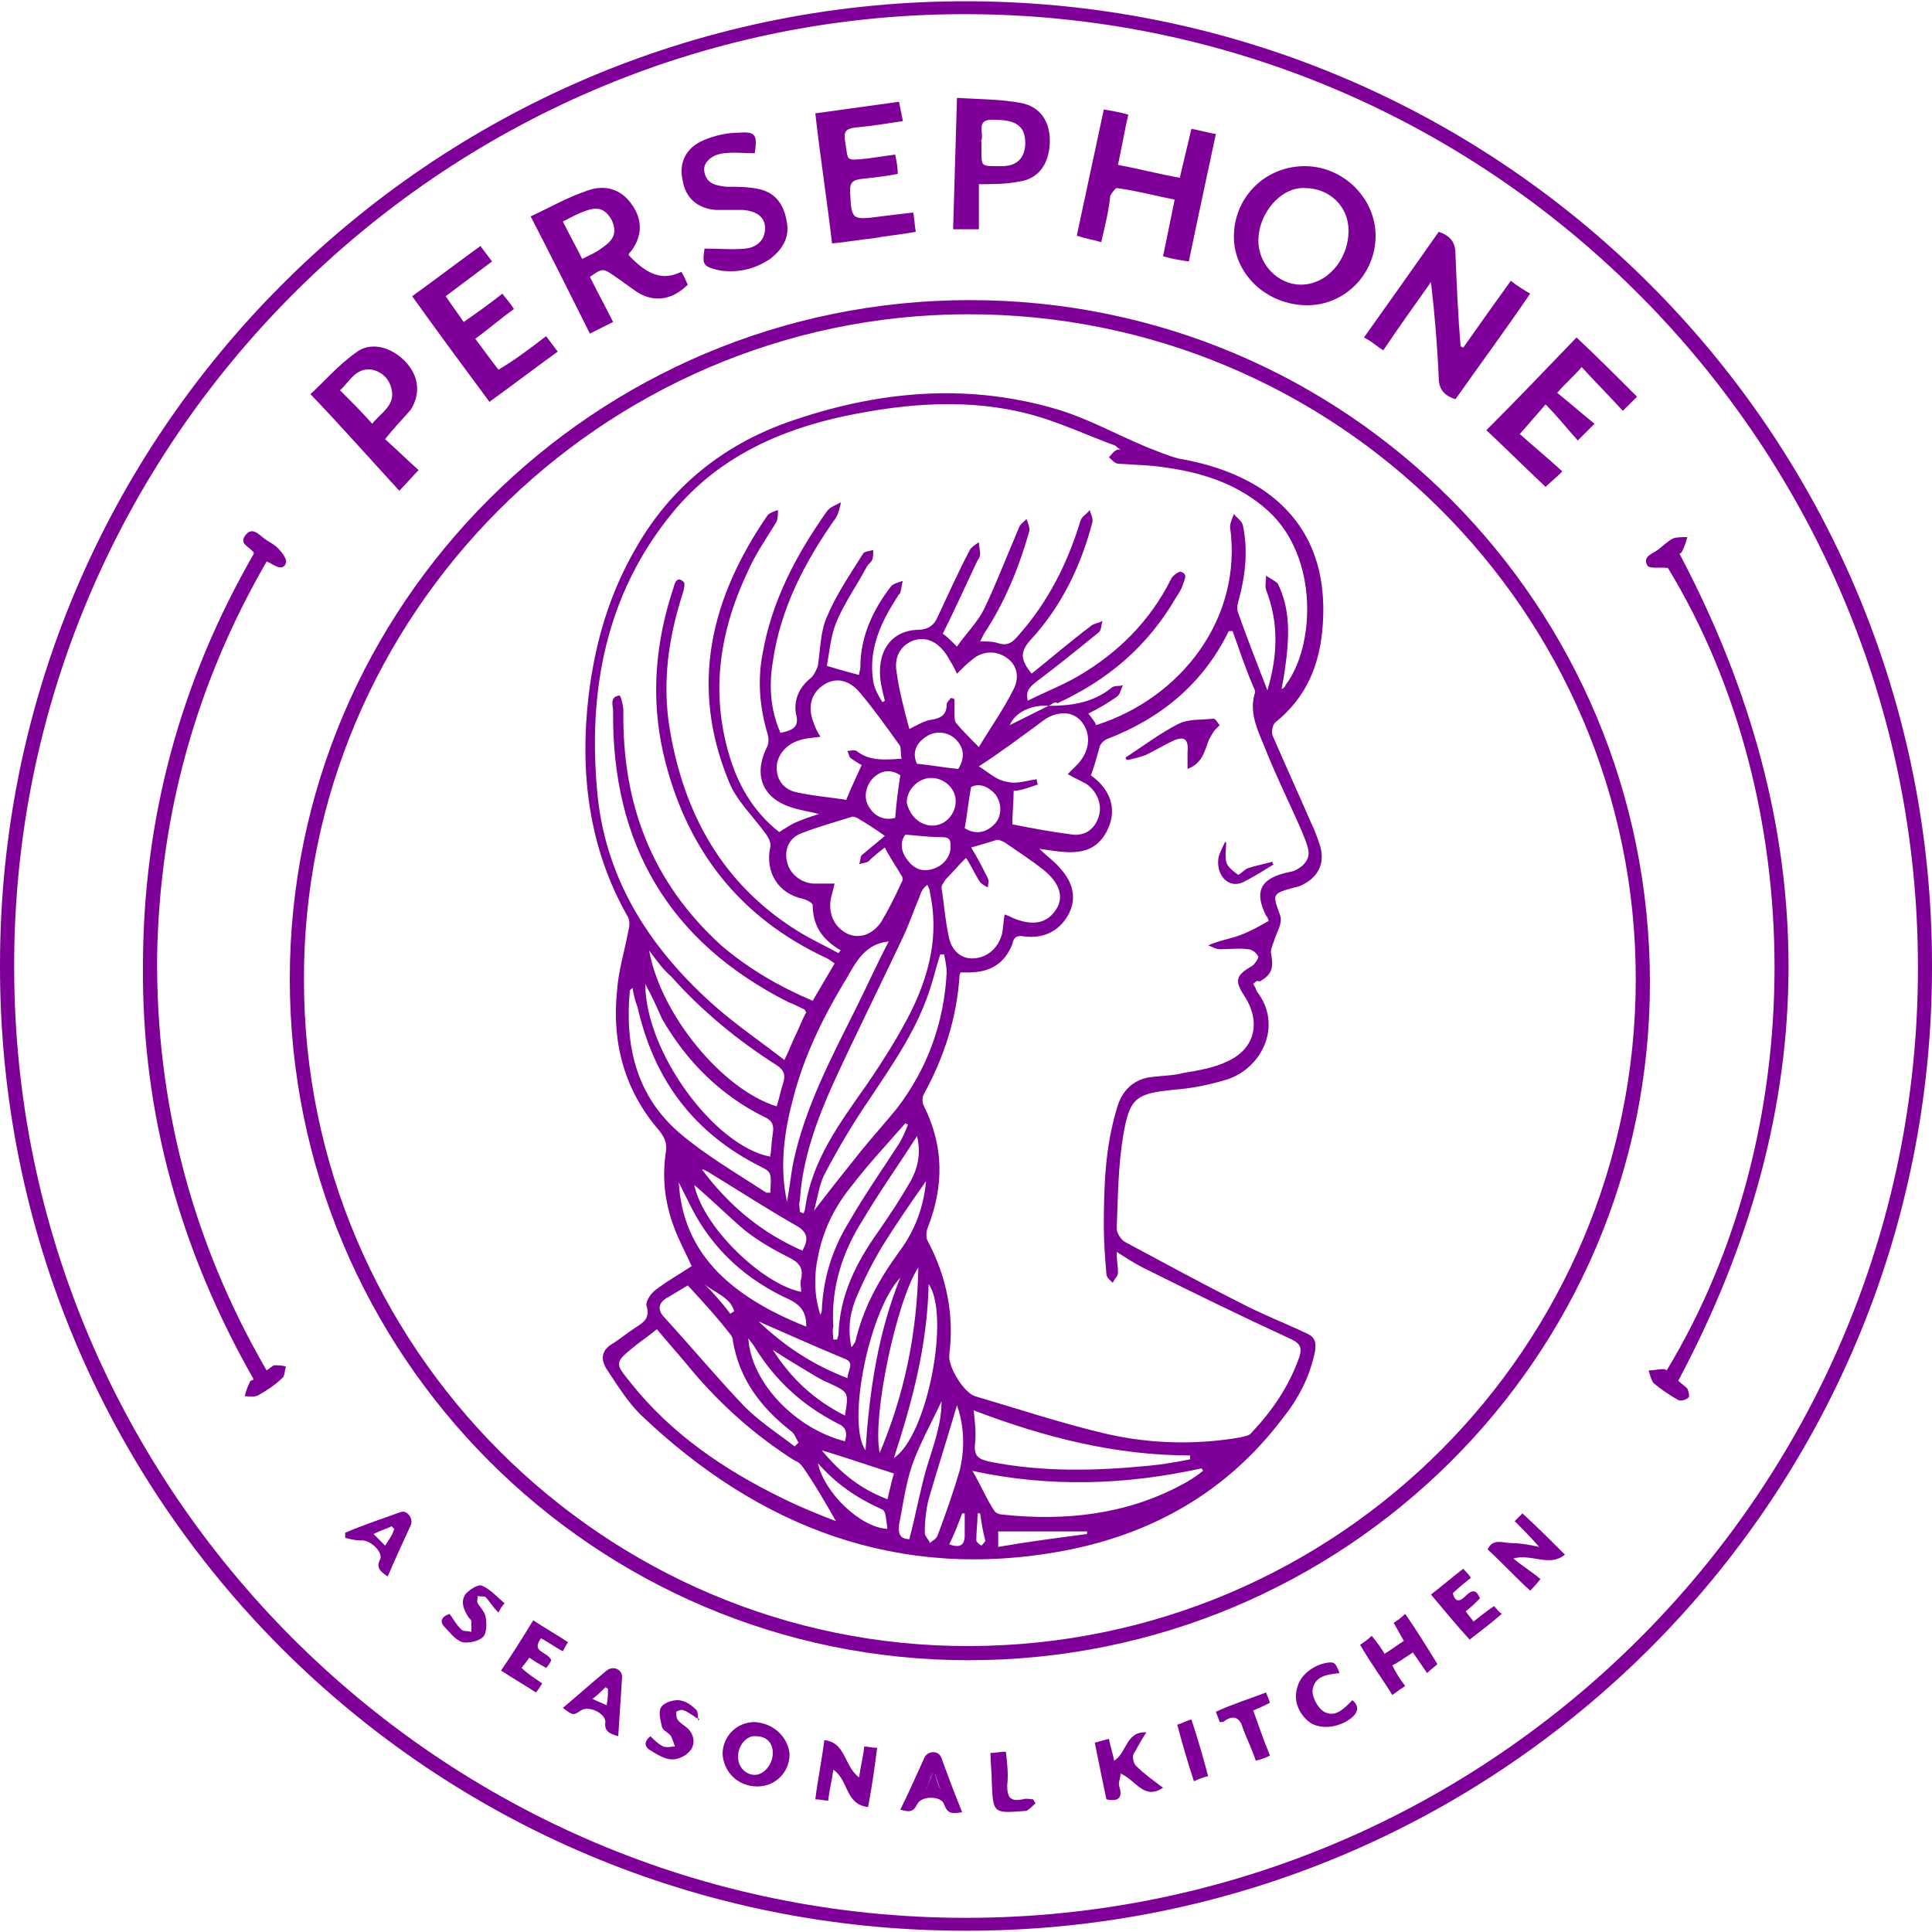 <?xml version="1.0" encoding="utf-8"?>
<!-- Generator: Adobe Illustrator 21.1.0, SVG Export Plug-In . SVG Version: 6.00 Build 0)  -->
<svg version="1.1" id="Guides" xmlns="http://www.w3.org/2000/svg" xmlns:xlink="http://www.w3.org/1999/xlink" x="0px" y="0px"
	 viewBox="0 0 150 150" style="enable-background:new 0 0 150 150;" xml:space="preserve">
<style type="text/css">
	.st0{fill:#7F0099;}
</style>
<g>
	<g>
		<path class="st0" d="M150,75.1c0,41.4-33.6,74.9-75.1,74.8c-41.5,0-75-33.5-74.9-75C0,33.7,33.4,0.4,74.4,0.1
			C116.2-0.2,150.1,33.5,150,75.1z M75,148.9c41.1,0,74.5-33.7,73.9-74.8C148.4,34,115.5,1,74.7,1.1C34.2,1.2,1,34.5,1.1,75.1
			C1.1,115.8,34.3,148.9,75,148.9z"/>
		<path class="st0" d="M75.2,128.9c-29.1,0-52.7-23.7-52.7-52.9c0-29.1,23.7-52.7,52.8-52.7c29.3,0,52.8,23.7,52.8,53
			C128.1,105.4,104.4,128.9,75.2,128.9z M75.3,127.8c28.6-0.1,51.7-23.2,51.7-51.8c0-28.5-23.3-51.7-52-51.6
			c-28.3,0.1-51.5,23.4-51.4,51.7C23.6,104.6,46.9,127.9,75.3,127.8z"/>
		<path class="st0" d="M20.7,106.4c0.3-0.2,0.5-0.4,0.6-0.4c0.3,0,0.6,0,0.9,0.1c-0.1,0.3-0.1,0.8-0.3,0.9c-0.5,0.5-1.1,0.9-1.8,1.3
			c-0.3,0.2-0.7,0.1-1.1,0.1c0.1-0.4,0.2-0.7,0.4-1.1c0-0.1,0.1-0.1,0.3-0.2c-5.7-10-8.7-20.7-8.6-32.1c0-11.4,2.9-22.1,8.6-32
			c0-0.1,0-0.2-0.1-0.2c-0.3-0.4-1.1-0.6-0.5-1.3c0.5-0.6,1,0,1.4,0.3c0.4,0.3,0.9,0.5,1.2,0.9c0.3,0.3,0.6,0.8,0.5,1
			c-0.2,0.6-0.7,0.3-1.1,0.1c-0.1-0.1-0.2-0.1-0.4-0.2c-5.5,9.5-8.3,19.7-8.5,30.6C12.1,85.6,14.9,96.4,20.7,106.4z"/>
		<path class="st0" d="M129.5,44.1c-0.7-0.1-1.4,0.1-1.6-0.2c-0.4-0.7,0.4-0.9,0.8-1.2c0.4-0.3,0.8-0.7,1.2-0.9
			c0.3-0.1,0.7-0.1,1.1-0.1c-0.1,0.4-0.2,0.7-0.4,1.1c0,0.1-0.2,0.2-0.2,0.2c11.3,21.4,11.3,42.8-0.1,64.2c0.2,0.2,0.5,0.4,0.7,0.6
			c0.1,0.2,0.2,0.6,0.1,0.7c-0.2,0.2-0.6,0.3-0.8,0.2c-0.7-0.4-1.3-0.8-1.9-1.3c-0.2-0.2-0.3-0.7-0.4-1c0.4,0,0.7-0.1,1.1-0.1
			c0.1,0,0.2,0,0.3,0.1C140.6,87.9,140.5,62.2,129.5,44.1z"/>
		<path class="st0" d="M106.8,18.3c0,3-2.4,5.4-5.3,5.4c-3.2,0-5.8-2.5-5.7-5.5c0.1-3,2.5-5.3,5.5-5.3
			C104.3,12.9,106.8,15.4,106.8,18.3z M97.7,18.7c0,1.8,1.5,3.4,3.3,3.4c2,0,3.7-1.9,3.7-4.2c0-1.9-1.5-3.3-3.4-3.3
			C99.5,14.5,97.7,16.5,97.7,18.7z"/>
		<path class="st0" d="M117.3,21.8c0.5,0.4,1,0.7,1.5,1c-1.9,2.8-3.9,5.5-5.8,8.2c-0.9-0.3-1.3-0.8-1.3-1.7
			c-0.1-2.4-0.3-4.8-0.6-7.4c-1.2,1.7-2.5,3.5-3.7,5.3c-0.5-0.3-0.9-0.7-1.5-1c2-2.8,3.9-5.5,5.8-8.2c0.9,0.3,1.3,0.8,1.3,1.7
			c0.1,2.4,0.2,4.8,0.4,7.2c0.1,0,0.2,0.1,0.2,0.1C114.8,25.3,116,23.6,117.3,21.8z"/>
		<path class="st0" d="M45.8,21.5c0.6,1.2,1.2,2.3,1.8,3.5c-0.6,0.3-1.2,0.6-1.8,0.9c-1.5-3-3-6-4.6-9.1c1.5-0.7,2.9-1.5,4.4-2
			c1.4-0.5,2.6-0.1,3.4,1c0.9,1.2,0.9,2.5,0,3.7c-0.1,0.1-0.2,0.2-0.2,0.3c1.5,1.6,2.7,2,4.1,1.3c0.2,0.3,0.3,0.6,0.5,1
			c-1.2,1.2-2.6,1.4-3.9,0.6c-0.6-0.4-1.1-0.8-1.7-1.2C46.8,20.8,46.8,20.8,45.8,21.5z M43.7,17.2c0.5,1,1,1.9,1.5,2.9
			c0.6-0.3,1.1-0.5,1.6-0.9c0.9-0.6,1.1-1.2,0.7-2.1c-0.5-0.9-1.1-1.1-2.1-0.7C44.8,16.6,44.3,16.9,43.7,17.2z"/>
		<path class="st0" d="M85.5,18.8c-0.7-0.2-1.3-0.3-1.9-0.5c0.7-3.3,1.4-6.5,2.1-9.8c0.6,0.1,1.2,0.2,1.9,0.4
			c-0.3,1.3-0.5,2.5-0.8,3.9c1.6,0.3,3.1,0.7,4.8,1c0.3-1.3,0.6-2.5,0.9-3.8c0.6,0.1,1.2,0.3,1.9,0.4c-0.7,3.3-1.4,6.5-2.1,9.9
			c-0.7-0.1-1.3-0.2-2-0.4c0.3-1.5,0.6-2.9,0.9-4.4c-1.5-0.3-3-0.7-4.5-0.9c-0.1,0-0.4,0.4-0.5,0.6C86.1,16.3,85.8,17.5,85.5,18.8z"
			/>
		<path class="st0" d="M123.8,32.9c-0.5,0.5-0.8,0.8-1.3,1.3c-0.9-1-1.6-1.9-2.5-2.8c-0.7,0.8-1.3,1.5-2,2.3c1,0.9,2.1,1.8,3.3,2.9
			c-0.6,0.6-1,0.9-1.3,1.2c-1.6-1.5-3.1-3-4.6-4.4c2.4-2.4,4.7-4.8,7-7.2c1.6,1.5,3.1,3,4.7,4.6c-0.4,0.4-0.7,0.7-1.1,1.1
			c-1.1-1.2-2.1-2.2-3.2-3.4c-0.6,0.7-1.2,1.2-1.9,2C121.9,31.3,122.8,32.1,123.8,32.9z"/>
		<path class="st0" d="M42.4,26.1c0.3,0.4,0.6,0.8,0.9,1.2c-1.8,1.3-3.5,2.6-5.3,3.9c-2-2.7-4-5.4-6-8.2c1.8-1.3,3.5-2.6,5.3-3.9
			c0.3,0.4,0.6,0.8,0.9,1.2c-1.2,0.9-2.4,1.8-3.6,2.7c0.5,0.7,0.9,1.3,1.4,2c1-0.7,2-1.4,3-2.2c0.3,0.4,0.6,0.7,0.9,1.2
			c-1,0.7-1.9,1.5-3,2.3c0.6,0.8,1.1,1.5,1.8,2.4C39.9,28,41.1,27.1,42.4,26.1z"/>
		<path class="st0" d="M70.9,16.5C71,17,71,17.4,71.1,18c-1.1,0.2-2.2,0.3-3.3,0.5c-1,0.1-2.1,0.3-3.2,0.4
			c-0.4-3.4-0.9-6.6-1.3-10.1c2.2-0.3,4.3-0.6,6.5-0.9c0.1,0.5,0.2,1,0.3,1.5c-1.3,0.2-2.5,0.4-3.7,0.5c-0.7,0.1-0.9,0.3-0.8,1
			c0.3,1.6-0.1,1.6,1.8,1.4c0.7-0.1,1.4-0.2,2.1-0.3c0.1,0.5,0.2,0.9,0.2,1.5c-1,0.2-2,0.3-2.9,0.4C66.1,14,66,14.3,66,14.8
			c0.1,2.3,0.1,2.3,2.4,2C69.2,16.7,70,16.6,70.9,16.5z"/>
		<path class="st0" d="M29.9,34.1c0.9,0.8,1.7,1.6,2.6,2.4c-0.5,0.5-0.9,1-1.5,1.6c-2.3-2.5-4.5-5-6.9-7.5c1-0.9,2.1-2.2,3.5-3.2
			c1.1-0.9,2.7-0.5,3.8,0.6c1.1,1.1,1.3,2.5,0.5,3.8C31.3,32.5,30.6,33.2,29.9,34.1z M28.9,32.9c0.7-0.9,1.8-1.4,1.5-2.7
			c-0.2-0.8-0.7-1.3-1.5-1.5c-1.3-0.2-1.8,1-2.5,1.6C27.3,31.2,28.1,32,28.9,32.9z"/>
		<path class="st0" d="M76,14.3c0,1.2,0,2.4,0,3.5c-0.7,0-1.3,0-2,0c0.1-3.4,0.2-6.7,0.3-10.2c1.7,0.1,3.4,0.1,5,0.4
			c1.5,0.3,2.3,1.5,2.2,3.2c-0.1,1.6-0.9,2.7-2.4,2.9C78.1,14.3,77.1,14.3,76,14.3z M76.2,11C76.1,11,76.1,11,76.2,11
			c0,0.2,0,0.4,0,0.7c0,1.2,0,1.2,1.2,1.2c0.1,0,0.3,0,0.4,0c1.2,0,1.8-0.7,1.8-1.8c0-1.3-0.7-1.8-2.4-1.8c-1.5-0.1-0.8,1-1,1.6
			C76.1,10.9,76.2,11,76.2,11z"/>
		<path class="st0" d="M54.7,19.3c1.1,0,2.2,0.1,3.2,0c0.8-0.1,1.5-0.6,1.5-1.6c0-0.8-0.6-1.3-1.7-1.4c-0.7,0-1.4,0-2.1,0
			c-1.5-0.1-2.4-1-2.6-2.3c-0.3-1.3,0.2-2.5,1.6-3.1c0.9-0.4,1.9-0.6,2.8-0.6c1.3-0.1,1.4,0.2,1.2,1.6c-0.8,0-1.6-0.1-2.4,0
			c-1,0.1-1.7,0.8-1.5,1.5c0.2,0.9,0.9,1,1.7,1.1c0.9,0,1.8,0,2.6,0.2c1.3,0.3,1.9,1.3,2.1,2.6c0.2,1.2-0.4,2.1-1.3,2.8
			c-1.2,0.8-2.5,1.1-3.9,0.9C54.6,20.7,54.5,20.6,54.7,19.3z"/>
		<path class="st0" d="M61.3,136.2c0,1.4-1.1,2.5-2.5,2.5c-1.5,0-2.6-1.1-2.7-2.5c0-1.4,1.1-2.5,2.5-2.5
			C60.1,133.8,61.2,134.9,61.3,136.2z M57.3,136.4c0,0.8,0.6,1.4,1.3,1.4c0.7,0,1.4-0.8,1.4-1.7c0-0.8-0.5-1.3-1.3-1.3
			C58,134.7,57.3,135.5,57.3,136.4z"/>
		<path class="st0" d="M110.8,129.9c-0.4-0.6-0.7-1-1.1-1.6c-0.5,0.3-1,0.7-1.6,1c0.3,0.6,0.6,1.1,1,1.6c-0.3,0.2-0.6,0.4-1,0.7
			c-0.8-1.3-1.7-2.5-2.5-3.9c0.3-0.2,0.6-0.4,0.9-0.7c0.4,0.5,0.7,0.9,1,1.4c0.5-0.3,1-0.7,1.5-1c-0.3-0.5-0.5-0.9-0.8-1.4
			c0.3-0.2,0.6-0.4,0.9-0.7c0.9,1.3,1.7,2.6,2.5,3.9C111.4,129.4,111.1,129.6,110.8,129.9z"/>
		<path class="st0" d="M66.7,138c0.1-0.8,0.3-1.5,0.4-2.4c0.3,0,0.6,0.1,1,0.1c-0.2,1.6-0.4,3-0.7,4.6c-1.8-0.2-1.5-2.1-2.7-2.9
			c-0.1,0.8-0.3,1.5-0.4,2.4c-0.3,0-0.6-0.1-1-0.1c0.2-1.6,0.5-3,0.7-4.6C65.7,135.3,65.5,137.1,66.7,138z"/>
		<path class="st0" d="M121.5,120.7c-1.2,1-2.6-0.1-4,0.3c0.7,0.6,1.4,1,2.1,1.6c-0.4,0.5-0.6,0.7-0.8,0.9c-1.2-1.1-2.2-2.2-3.3-3.2
			c0.4-0.9,1.2-0.5,1.8-0.5c0.6,0,1.3,0.1,2.2,0.3c-0.7-0.8-1.3-1.4-1.9-2c0.2-0.2,0.4-0.4,0.6-0.6
			C119.3,118.5,120.4,119.6,121.5,120.7z"/>
		<path class="st0" d="M90.3,138.8c-1.5,1-2.1-0.6-3.3-1.1c0,0.4-0.2,0.7-0.1,1c0.3,0.9-0.1,1.2-1,1c-0.3-1.4-0.6-2.9-0.9-4.4
			c0.4-0.1,0.7-0.2,1.1-0.3c0.1,0.6,0.3,1.1,0.4,1.7c1-0.6,0.9-2.3,2.5-2.2c-0.4,0.6-0.7,1.2-1,1.7c-0.1,0.2,0,0.7,0.2,0.9
			C88.8,137.7,89.5,138.2,90.3,138.8z"/>
		<path class="st0" d="M48,134.8c-0.7-0.2-1.1-0.4-1-1.1c0-0.7-1.3-1.3-1.9-0.9c-0.6,0.4-0.6,0.4-1.4-0.2c1.2-1,2.3-2,3.4-2.9
			c0.5-0.4,1.2-0.1,1.2,0.5C48.2,131.7,48.1,133.2,48,134.8z M47.2,131.1c-0.1,0-0.1-0.1-0.2-0.1c-0.3,0.3-0.6,0.6-1,0.9
			c0.4,0.2,0.7,0.3,1.1,0.5C47.2,131.9,47.2,131.5,47.2,131.1z"/>
		<path class="st0" d="M42.1,130.7c-0.2,0.3-0.3,0.5-0.5,0.7c-0.9-0.6-1.8-1.1-2.7-1.7c0.9-1.3,1.7-2.6,2.5-3.9
			c0.9,0.6,1.8,1.1,2.7,1.7c-0.2,0.3-0.3,0.5-0.4,0.7c-0.6-0.3-1.1-0.7-1.7-1c-0.8,1.1,0.5,1,0.8,1.7c-0.1,0.2-0.2,0.4-0.4,0.6
			c-0.5-0.3-0.9-0.5-1.3-0.8c-0.2,0.3-0.4,0.5-0.6,0.8C40.9,129.9,41.5,130.3,42.1,130.7z"/>
		<path class="st0" d="M111.1,123.8c0.9-0.7,1.6-1.3,2.5-2c0.2,0.2,0.4,0.4,0.6,0.7c-0.5,0.4-1,0.8-1.4,1.2c0.2,0.8,0.6,0.6,1,0.2
			c0.4-0.4,0.8-0.6,1.1,0.2c-0.3,0.3-0.7,0.7-1.1,1c0.2,0.3,0.4,0.5,0.6,0.8c0.5-0.4,1-0.8,1.6-1.2c0.2,0.2,0.3,0.4,0.6,0.6
			c-0.8,0.7-1.6,1.3-2.5,2C113.1,126.2,112.1,125,111.1,123.8z"/>
		<path class="st0" d="M69.9,140.5c0.7-1.4,1.3-2.8,1.9-4.1c0.3-0.5,1.1-0.5,1.3,0.1c0.5,1.4,1,2.7,1.6,4.2
			c-0.7,0.1-1.1,0.2-1.4-0.6c-0.2-0.7-1.8-0.7-2.1,0C70.9,140.7,70.6,140.7,69.9,140.5z M72.6,137.7c-0.1,0-0.2,0-0.2,0
			c-0.2,0.4-0.3,0.8-0.5,1.2c0.5,0,0.7,0,1.1,0C72.8,138.4,72.7,138,72.6,137.7z"/>
		<path class="st0" d="M30.1,122.4c-0.6-0.4-0.9-0.7-0.6-1.3c0.3-0.6-0.8-1.6-1.5-1.5c-0.4,0-0.8-0.1-1.2-0.2c0-0.1,0-0.3,0-0.4
			c1.4-0.6,2.9-1.1,4.3-1.6c0.5-0.2,1,0.5,0.8,1C31.3,119.7,30.7,121,30.1,122.4z M30.6,118.7c-0.1-0.1-0.1-0.1-0.2-0.2
			c-0.4,0.2-0.8,0.3-1.4,0.6c0.4,0.4,0.6,0.6,0.9,0.9C30.3,119.4,30.5,119.1,30.6,118.7z"/>
		<path class="st0" d="M38.7,125.2c-0.5-0.5-0.7-0.9-1-1.2c-0.1-0.1-0.4,0-0.6-0.1c0,0.2-0.1,0.4,0,0.6c0.2,0.3,0.5,0.6,0.6,1
			c0.1,0.5,0.1,1.3-0.2,1.6c-0.3,0.3-1.1,0.5-1.6,0.4c-0.6-0.2-1-0.8-1.4-1.2c-0.4-0.4-0.2-0.8,0.4-1c0.3,0.4,0.5,0.8,0.9,1.2
			c0.2,0.2,0.5,0.1,0.8,0.2c0-0.3,0-0.6,0-0.8c0-0.1-0.1-0.2-0.2-0.3c-0.4-0.6-0.7-1.3-0.2-1.9c0.3-0.3,0.9-0.7,1.2-0.6
			c0.7,0.3,1.2,0.9,1.8,1.4C39.1,124.5,38.9,124.8,38.7,125.2z"/>
		<path class="st0" d="M54.1,133.4c-0.3-0.2-0.7-0.5-1-0.6c-0.2-0.1-0.4,0-0.6,0.1c0,0.2,0,0.4,0.1,0.6c0.2,0.3,0.6,0.5,0.8,0.7
			c0.5,0.5,0.6,1.2,0.2,1.7c-0.3,0.4-0.9,0.7-1.4,0.7c-0.6,0-1.2-0.4-1.7-0.7c-0.5-0.3-0.5-0.7,0-1.1c0.3,0.3,0.6,0.6,1,0.8
			c0.3,0.1,0.6,0,0.9,0c-0.1-0.3-0.2-0.6-0.3-0.8c-0.2-0.3-0.6-0.4-0.7-0.7c-0.1-0.5-0.3-1.1-0.1-1.5c0.2-0.4,0.9-0.6,1.3-0.6
			c0.5,0,1,0.3,1.4,0.7c0.2,0.1,0.2,0.6,0.2,0.9C54.4,133.4,54.2,133.4,54.1,133.4z"/>
		<path class="st0" d="M105,132c0.6,0.5,0.4,1-0.1,1.4c-0.9,0.7-2.2,0.9-3.1,0.4c-0.9-0.6-1.4-1.7-1.1-2.7c0.2-1,1.2-1.8,2.3-2
			c0.6-0.1,0.7,0,1,0.8c-0.9,0.1-2,0.2-2.1,1.4c0,0.5,0.4,1.3,0.9,1.6C103.7,133.4,104.4,132.6,105,132z"/>
		<path class="st0" d="M98.3,131.4c0.1,0.3,0.2,0.5,0.3,0.8c-0.4,0.2-0.8,0.4-1.3,0.6c0.4,1.1,0.8,2.3,1.3,3.5
			c-0.4,0.2-0.7,0.3-1.1,0.4c-0.3-0.9-0.7-1.7-1-2.5c-0.2-0.8-0.7-1.1-1.4-0.6c-0.1,0.1-0.2,0.1-0.4,0.1c-0.1-0.3-0.2-0.5-0.3-0.8
			C95.7,132.3,97,131.9,98.3,131.4z"/>
		<path class="st0" d="M80.4,140c-0.2,0.2-0.4,0.4-0.7,0.6c0,0-0.1,0-0.1,0c-2.5,0.2-2.5,0.2-2.6-2.3c0-0.7-0.1-1.4-0.1-2.2
			c0.4,0,0.7-0.1,1.2-0.1c0.1,0.9,0.2,1.8,0.1,2.6c0,0.9,0.2,1.3,1.2,1.1c0.3-0.1,0.6,0,0.8,0C80.3,139.8,80.3,139.9,80.4,140z"/>
		<path class="st0" d="M92.7,138.3c-0.5-1.5-0.9-2.9-1.3-4.4c0.4-0.1,0.7-0.3,1.1-0.4c0.5,1.5,0.9,2.9,1.3,4.4
			C93.4,138,93.1,138.1,92.7,138.3z"/>
		<path class="st0" d="M72.6,137.7c0.1,0.4,0.2,0.8,0.4,1.2c-0.4,0-0.7,0-1.1,0c0.2-0.5,0.4-0.9,0.5-1.2
			C72.4,137.7,72.5,137.7,72.6,137.7z"/>
		<path class="st0" d="M97.3,76.4c0.2,0.3,0.2,0.4,0.3,0.6c2,2.6,0.4,5.9-2.3,6.8c-1.3,0.4-2.7,0.7-4.1,0.8c-3,0.3-3.5,0.6-4,3.6
			c-0.4,2.4-0.4,4.8-0.5,7.2c0,0.3,0.3,0.8,0.6,1c3,1.6,5.9,3.2,8.9,4.7c1.7,0.9,3.5,1.6,5.2,2.4c0.7,0.3,0.8,0.7,0.7,1.4
			c-0.4,2-1.3,3.7-2.5,5.2c-4.3,5.7-10.1,9-17,10.3c-12.8,2.4-23.7-1.8-32.9-10.6c-1-1-1.8-2.3-2.6-3.5c-0.5-0.8-0.4-1.5,0.5-2
			c0.6-0.4,1.1-0.8,1.7-1.2c0.6-0.4,1.2-0.7,0.9-1.7c-0.1-0.4,0.4-1.1,0.9-1.4c0.8-0.6,1.7-1.1,2.6-1.7c-0.5-1.1-1-2-1.4-3.1
			c-0.7-1.9-0.9-3.8-0.6-5.8c0.1-0.6-0.1-1.1-0.5-1.6c-2.7-3.1-3.7-6.8-3.3-10.8c0.1-1.6,0.6-3.2,0.9-4.8c0.1-0.4,0.1-0.8-0.1-1.1
			C45.7,65.8,45,60,45.7,54c0.5-4.1,1.6-7.9,3.7-11.5c2.7-4.7,6.7-7.9,11.7-9.7c6.8-2.4,13.7-3.1,20.7-1.1c2.5,0.7,4.8,2,7.2,3
			c0.8,0.3,1.7,0.7,2.5,0.9C93.8,36,96,36.7,98,38c3.7,2.5,5,6.2,4.7,10.5c-0.2,3-1.2,5.6-3.7,7.6c-0.2,0.2-0.3,0.7-0.2,1
			c1,2.3,2,4.5,3,6.8c0.3,0.6,0.5,1.2,0.7,1.8c0.4,1.4-0.2,2.5-1.6,3.1c-0.1,0-0.2,0.1-0.4,0.1c-1.8,0.5-1.7,0.5-1.1,2.2
			c0.2,0.6-0.3,1.3-0.5,2c-0.1,0.3-0.3,0.7-0.2,1c0.2,1.1,0,1.6-0.9,2.1C97.6,76.1,97.5,76.2,97.3,76.4z M81.4,54.8
			c1.7,0,3.4-0.2,4.9-1.4c0.2-0.2,0.6-0.1,0.9-0.2c-0.2,0.3-0.2,0.7-0.5,0.9c-0.7,0.5-1.4,0.9-2.2,1.3c0.3,0.4,0.5,0.6,0.6,0.9
			c6.6-2.1,11.4-8.3,10.4-15.4c0-0.3,0.2-0.7,0.3-1c0.2,0.3,0.6,0.5,0.7,0.9c0.4,1.9,0.2,3.8-0.3,5.7c-0.1,0.3-0.2,0.7-0.1,1
			c0.7,2,1.5,4,2.3,6.1c0.8-2.7,0.9-5.2-0.1-7.8c-0.1-0.3,0-0.7,0-1.1c0.3,0.2,0.7,0.4,0.9,0.6c0.9,1.8,0.9,3.7,0.7,5.6
			c-0.1,0.8-0.2,1.6-0.4,2.6c0.2-0.1,0.3-0.2,0.3-0.3c2.3-3,2.6-9.9-1.3-13.5c-2.3-2.1-5.1-3-8-3.4c-1.2-0.2-2.4-0.2-3.7-0.3
			c-0.2,0-0.5-0.3-0.7-0.5c0.2-0.2,0.3-0.4,0.5-0.5c0.1-0.1,0.2-0.1,0.4-0.1c-0.2-0.1-0.3-0.2-0.4-0.3c-2.2-0.8-4.3-1.8-6.5-2.4
			c-4.8-1.3-9.7-0.9-14.5,0.1c-5.2,1.1-9.9,3.3-13.3,7.4c-5.3,6.4-6.7,14-5.9,22.1c0.7,6.7,4.2,12,9.2,16.4c1.6,1.4,3.5,2.7,5.3,4.1
			c0.4-0.8,0.6-1.4,0.9-2c0.3-0.6,0.5-1.2,0.8-1.7c-0.1-0.1-0.1-0.2-0.1-0.2c-0.4-0.2-0.8-0.4-1.3-0.6c-9.3-4.7-13.7-12.3-13.6-22.6
			c0-0.4-0.3-1.1,0.5-1.2c0.1,0,0.3,0.8,0.3,1.2c-0.1,7.2,2.2,13.3,7.6,18.2c2.1,1.8,4.5,3.2,7.1,4.3c0.6-1,1.1-1.9,1.7-2.9
			c-0.3-0.2-0.4-0.3-0.6-0.4c-6.9-3.2-11-8.6-12.7-15.9c-1-4.4-0.6-8.7,0.8-12.9c0.1-0.4,0.3-0.9,0.8-0.4c0.1,0.1,0,0.6-0.1,0.9
			c-1.1,3.4-1.6,6.9-1,10.5c1.1,6.6,4.1,12,9.8,15.6c1.1,0.7,2.2,1.2,3.3,1.8c0.1-0.1,0.1-0.2,0.2-0.2c-1.4-0.8-2.2-1.9-2.2-3.5
			c0-0.2-0.4-0.4-0.7-0.5c-2-0.4-3-2.1-2.6-4c0.1-0.3-0.1-0.7-0.3-1c-1-1.4-2.3-2.6-2.9-4.1c-3.1-7.5-1.4-14.3,3-20.7
			c0.2-0.2,0.5-0.3,0.8-0.4c0,0.3,0,0.6-0.1,0.9c-0.8,1.3-1.7,2.6-2.3,4c-2.2,4.7-2.9,9.6-1.2,14.7c0.7,2.1,1.9,4,3.7,5.4
			c0.5-0.3,0.9-0.6,1.4-0.8c0.5-0.2,1-0.4,1.7-0.6c-0.8-0.2-1.5-0.3-2.1-0.5c-2.3-0.7-3-2.5-2-4.6c0.2-0.3,0.2-0.8,0.1-1.1
			c-0.6-2-0.8-4.1-0.4-6.2c0.7-4.1,2.6-7.7,5-11.1c0.2-0.3,0.7-0.5,1.1-0.7c-0.1,0.4-0.2,0.9-0.4,1.2c-2.4,3.4-4.3,7-4.9,11.2
			c-0.3,1.8-0.2,3.7,0.6,5.5c0.9-0.2,1.5-0.4,1.2-1.5c-0.2-1.1,0.3-2.1,1.2-2.8c0.2-0.2,0.4-0.6,0.5-0.9c0.2-1.3,0.2-2.7,0.7-3.8
			c0.7-1.7,1.8-3.3,2.8-4.9c0.1-0.2,0.5-0.2,0.8-0.3c0,0.3,0,0.6-0.1,0.8c-0.1,0.2-0.3,0.3-0.4,0.5c-0.8,1.5-1.8,2.9-2.4,4.4
			c-0.4,1-0.5,2.2-0.7,3.3c1,0.3,1.7,0.5,2.5,0.7c0-0.2,0.1-0.4,0.1-0.6c0-2.4,1-4.5,2.4-6.3c0.2-0.2,0.6-0.3,0.9-0.4
			c-0.1,0.3-0.1,0.6-0.2,0.9c0,0.1-0.2,0.2-0.2,0.3c-1.3,2-2.3,4.1-1.9,6.6c0.1,0.6,0.4,1.1,0.7,1.6c0.1,0,0.2-0.1,0.2-0.1
			c-0.1-0.4-0.2-0.8-0.3-1.3c-0.4-2.4,0.7-4.1,2.8-4.2c0.8,0,1.3-0.3,1.6-1c0.8-1.7,1.6-3.5,2.5-5.2c0.1-0.2,0.4-0.4,0.7-0.6
			c0,0.3,0.1,0.6,0.1,0.9c0,0.2-0.1,0.4-0.2,0.5c-0.9,1.9-1.7,3.7-2.7,5.7c0.3,0.2,0.6,0.5,1.1,1c0.7-1,1.6-1.9,2.1-2.9
			c1-2.1,1.8-4.2,2.7-6.3c0.1-0.3,0.4-0.5,0.6-0.7c0.1,0.3,0.3,0.7,0.2,1c-0.8,2.8-1.9,5.5-3.5,7.9c-0.1,0.2-0.2,0.4-0.3,0.6
			c0.5,0,0.9,0,1.3,0.1c0.8,0.3,1.2,0,1.7-0.6c2.3-2.6,3.8-5.6,4.8-8.9c0.1-0.3,0.5-0.5,0.7-0.8c0.1,0.3,0.3,0.7,0.2,1
			c-0.9,3.4-2.4,6.5-4.8,9.1c-0.8,0.9-0.8,1.5,0.1,2.6c1.5-1.2,3-2.5,4.6-3.7c0.2-0.2,0.6-0.2,0.9-0.4c-0.1,0.3-0.1,0.8-0.3,0.9
			c-1.6,1.3-3.2,2.6-4.8,3.8c-0.5,0.4-0.9,0.7-0.7,1.5c1.4-0.7,2.7-1.2,3.9-1.9c3.1-1.8,5.6-4.3,7.2-7.5c0.1-0.3,0.7-0.7,0.8-0.6
			c0.6,0.2,0.2,0.7,0.1,1.1c-0.1,0.3-0.3,0.6-0.5,0.9c-2.2,3.8-5.3,6.4-9.2,8.2C81.9,54.4,81.7,54.7,81.4,54.8
			c-1.3-0.1-2.6,0.5-3,1.5C79.4,55.8,80.4,55.3,81.4,54.8z M95.7,49c-0.1,0-0.2,0-0.3,0c-2,4.1-5.3,6.8-9.5,8.4
			c-0.2,0.1-0.4,0.3-0.5,0.5c-0.2,0.7-0.4,1.5-0.7,2.3c1.4,1,2.1,2.5,1.3,4.2c-1.1,2.3-3.2,1.8-5.3,1.5c0.6,0.6,1.2,1,1.6,1.5
			c1.1,1.2,1.3,2.5,0.6,3.7c-0.7,1.2-1.9,1.8-3.4,1.6c-0.6-0.1-0.8,0.1-0.9,0.6c-0.6,1.5-1.7,2.2-3.4,2.2c-0.2,0-0.4,0-0.6,0
			c-0.1,0.1-0.1,0.2-0.1,0.2c-0.2,3.3-1.2,6.4-2.8,9.3c-0.1,0.2-0.1,0.6,0,0.8c1.6,3.2,1.6,6.3,0.3,9.6c-0.1,0.3-0.1,0.7,0,0.9
			c1.5,2.8,2.1,5.8,1.7,8.9c-0.1,0.9,1.1,2.9,2,3.2c3.4,1,6.7,2.1,10.1,2.9c3.4,0.8,7,0.9,10.5,0.3c0.3-0.1,0.7-0.1,0.9-0.4
			c1.6-1.7,2.9-3.6,3.7-5.9c0.2-0.7,0-1-0.6-1.3c-3.9-1.8-7.8-3.7-11.6-5.6c-0.6-0.3-1.2-0.7-2-1.2c0,0.7,0.1,1.1,0.1,1.6
			c0,0.3-0.3,0.5-0.4,0.8c-0.2-0.2-0.5-0.4-0.5-0.7c-0.1-1.2-0.2-2.4-0.2-3.7c0-3.1,0.1-6.1,1-9.1c0.4-1.5,1.4-2.4,2.9-2.5
			c0.8-0.1,1.6-0.1,2.3-0.3c1.2-0.2,2.4-0.4,3.4-0.9c2.2-1,2.6-3.1,1.3-5.1c-0.8-1.2-0.6-1.6,0.6-2.3c0.2-0.1,0.5-0.6,0.5-0.7
			c-0.1-0.3-0.5-0.6-0.8-0.6c-0.7-0.1-1.4,0-2.2,0c-0.3,0-0.6-0.2-0.9-0.3c0.9-0.4,1.7-0.5,2.5-0.8c0.8-0.3,1.5-0.7,2.2-1.1
			c-0.1-0.3-0.1-0.3-0.2-0.4c-0.9-1.8-0.5-2.8,1.4-3.3c0.3-0.1,0.7-0.1,1-0.3c0.7-0.4,1.1-1,0.8-1.8c-0.1-0.4-0.3-0.8-0.4-1.1
			c-1-2.3-2.1-4.5-3-6.8c-0.5-1.2-1.1-2.5-0.7-3.9c0.1-0.2,0-0.4-0.1-0.6C96.7,51.9,96.2,50.4,95.7,49z M51,103.2
			c-0.6,0.5-1.2,0.9-1.7,1.3c-1.6,1.3-1.6,1.3-0.3,2.9c3.1,3.9,7.2,6.7,11.7,8.9c1.4,0.7,2.9,1.3,4.2,1.8c-0.8-1.4-1.6-2.8-2.5-4.1
			c-0.2-0.3-0.4-0.5-0.7-0.6c-3-1.9-5.6-4.2-7.9-6.9C52.9,105.4,52,104.4,51,103.2z M62.1,94.1c0.1,0,0.2,0.1,0.3,0.1
			c0-0.1,0.1-0.2,0.1-0.3c0.5-3.8,2.7-6.7,4.8-9.7c1.3-1.9,2.5-3.8,3.5-5.8c1.4-2.9,2.1-5.9,1.4-9.1c0-0.2-0.1-0.4-0.2-0.6
			c-0.4,0.3-0.5,0.6-0.6,0.9c-0.5,1.2-0.9,2.4-1.5,3.6c-1.7,3.6-3.5,7.2-5.2,10.9c-1.3,2.9-2.4,5.9-2.6,9.1
			C62,93.5,62.1,93.8,62.1,94.1z M75,66.6c-0.6,0.6-1.1,1.2-1.6,1.7c-0.1,0.2-0.3,0.4-0.3,0.6c0.2,1.3,0.3,2.7,0.6,4
			c0.3,1.1,1.1,1.6,2,1.5c1-0.1,1.8-0.8,2.1-1.9c0.1-0.5,0.1-1,0.2-1.5c0.3,0.1,0.5,0.2,0.7,0.3c1.5,0.6,2.6,0.4,3.3-0.7
			c0.6-0.9,0.3-2-0.9-3c-1-0.8-2.1-1.5-3.1-2.2c-0.2-0.1-0.4-0.2-0.6-0.2c-0.6,0.2-1.3,0.4-2,0.6c0.5,0.8,0.9,1.6,1.3,2.4
			c0.1,0.2,0,0.5,0,0.7c-0.2-0.1-0.4-0.2-0.6-0.4C75.7,67.9,75.4,67.2,75,66.6z M76,59.5c0.8,0.5,1.4,1.1,2.2,1.2
			c0.7,0.2,1.5-0.1,2.3-0.2c0,0.1,0,0.3,0.1,0.4c-0.3,0.1-0.6,0.2-0.9,0.3c-0.3,0.1-0.7,0.2-1,0.2c0,0.9-0.1,1.7-0.1,2.6
			c1.5,0.3,3.1,0.6,4.7,0.8c0.9,0.1,1.7-0.4,2-1.4c0.3-0.9-0.1-1.9-0.9-2.5c-0.5-0.3-1-0.5-1.5-0.8c0.3-0.3,0.5-0.5,0.8-0.8
			c0.9-1,1-2.2,0.4-3.1c-0.6-0.9-1.7-1.1-2.9-0.4C79.3,57.2,77.7,58.4,76,59.5z M70,58.9c-0.1-0.4,0-0.9-0.2-1.1
			c-1-1.4-2-2.8-3.1-4.1c-0.9-1-1.9-1.1-2.8-0.5c-1,0.7-1.2,1.8-0.7,3c0.1,0.3,0.3,0.7,0.5,1c-0.6,0.1-1.2,0.1-1.7,0.3
			c-1,0.3-1.7,1.2-1.7,2.1c0,1,0.6,1.7,1.5,1.9c1.3,0.3,2.7,0.4,3.9,0.6c0.4-1,0.8-1.8,1.2-2.7c-0.2-0.1-0.5-0.3-0.8-0.5
			c-0.2-0.1-0.2-0.4-0.3-0.6c0.2,0,0.5-0.1,0.7,0C67.5,59.1,68.7,59,70,58.9z M68.7,64.9c-0.7-0.5-1.3-0.9-2-1.3
			c-0.1-0.1-0.4-0.2-0.5-0.2c-1.3,0.4-2.7,0.8-4,1.3c-1,0.4-1.3,1.3-1.1,2.2c0.2,0.9,1,1.6,2,1.7c0.6,0,1.1,0,1.7,0
			c-0.1,0.4-0.2,0.8-0.3,1.2c-0.2,1.2,0.3,2.2,1.3,2.7c0.9,0.4,1.9,0.1,2.6-0.9c0.6-1,1.1-2,1.6-3.1c0.1-0.1,0.1-0.4,0-0.5
			c-0.4-0.7-0.9-1.4-1.3-2.2c-0.4,0.3-0.9,0.7-1.3,1.1c-0.2,0.1-0.4,0.1-0.7,0.2c0.1-0.2,0.1-0.6,0.2-0.7
			C67.5,65.9,68.1,65.4,68.7,64.9z M73.8,54.2c0.1,0,0.2,0,0.3,0.1c0,0.3,0,0.7,0,1c0,0.3,0,0.6,0.1,0.8c0.5,0.6,1.1,1.2,1.8,1.9
			c0.9-1.5,1.9-2.9,2.7-4.5c0.5-1,0.2-1.9-0.5-2.4c-0.8-0.6-1.9-0.6-2.7,0.1c-0.4,0.3-0.8,0.7-1.2,1.1c-0.2-0.4-0.4-0.8-0.6-1.1
			C73,49.9,72,49.4,71,49.7c-0.9,0.3-1.6,1.1-1.4,2.4c0.2,1.5,0.6,3,1,4.5c0.6-0.3,1.1-0.6,1.6-0.7c0.7-0.1,1.3-0.3,1.3-1.2
			C73.5,54.5,73.7,54.4,73.8,54.2z M75.5,114.2c0.7,1.2,1.1,2.2,1.7,3.1c0.1,0.2,0.5,0.3,0.7,0.3c4.8,0.5,9.5,0,13.8-2.3
			c0.6-0.3,1.2-0.7,1.7-1.1c0-0.1-0.1-0.1-0.1-0.2C87.4,115.3,81.5,115.5,75.5,114.2z M75.6,109.5c0.1,1,0.2,1.8,0.1,2.6
			c-0.1,1,0.3,1.2,1.2,1.4c4.1,0.8,8.2,0.7,12.3,0.3c1.1-0.1,2.2-0.3,3.2-0.5c0-0.1,0-0.2,0-0.3C86.6,113,81.1,111.6,75.6,109.5z
			 M63.2,94c1.3-1.7,2.5-3.2,3.7-4.7c0.9-1.1,1.8-2.1,2.7-3.2c2.4-3.1,3.7-6.7,3.9-10.6c0-0.4-0.1-0.9-0.2-1.4c-0.1,0-0.2,0-0.3,0
			c-0.3,0.9-0.5,1.8-0.8,2.7c-1,3.1-2.8,5.7-4.6,8.4c-1.3,1.9-2.5,3.9-3.6,6C63.6,92,63.5,92.9,63.2,94z M50.4,73.8
			c0.9,5,5.7,10.8,9.9,12.1c0.2-0.6,0.3-1.2,0.5-1.8c0.2-0.6,0.1-1-0.5-1.4c-3-1.9-5.8-4.2-8.2-6.9C51.5,75.3,51,74.6,50.4,73.8z
			 M53.4,99.8c-0.5,0.3-1,0.6-1.5,0.9c-0.8,0.4-0.9,1-0.3,1.6c2.1,2.3,4.1,4.7,6.2,6.9c1.2,1.2,2.6,2.1,3.9,3.1
			c0.1-0.1,0.2-0.2,0.3-0.3c-0.2-0.3-0.3-0.7-0.6-0.9c-2.3-1.8-4-4-4.5-7c0-0.2-0.1-0.4-0.2-0.5C55.7,102.3,54.6,101.1,53.4,99.8z
			 M61.1,93.3c0.2-1,0.3-2.1,0.5-3.1c0.9-4.2,2.9-8,4.8-11.8c0.9-1.8,1.7-3.6,2.6-5.3c-2.1,0.2-2.7,2-3.6,3.4
			c-1.6,2.7-3,5.6-3.8,8.7C60.9,87.8,60.5,90.5,61.1,93.3z M50.1,76.4c0,5.3,5.4,12.6,9.7,13.4c0.1-0.6,0.1-1.2,0.2-1.8
			c0.1-0.6,0-1-0.7-1.3c-3.4-1.7-6-4.3-7.9-7.6C51,78.2,50.6,77.3,50.1,76.4z M49.1,76.7c-0.1,0.1-0.2,0.2-0.2,0.2
			c-0.4,4.3,0.5,8.2,3.9,11.1c2,1.7,4.4,3.1,6.7,4.6c0.1,0,0.2,0,0.3,0c0.1-1.5,0.1-1.6-0.7-2c-5.2-2.6-8.3-6.7-9.6-12.4
			C49.3,77.7,49.2,77.2,49.1,76.7z M64.7,104c0.1,0,0.2,0,0.3,0c0-0.1,0.1-0.3,0.1-0.4c0.1-3.1,1.4-5.6,3.1-8
			c0.9-1.3,1.7-2.5,2.5-3.9c0.6-1.1,0.8-2.2,0.5-3.5c-1.4,2.2-2.9,4.3-4.2,6.5c-1.6,2.5-2.5,5.3-2.3,8.3
			C64.6,103.3,64.7,103.7,64.7,104z M68.3,112.8c1.9-4.5,2.9-9.2,3-14.4C69.6,101,67.7,110,68.3,112.8z M63.7,102.1
			c0-0.1,0.1-0.2,0.1-0.3c0.1-2.5,0.8-4.8,2.1-6.9c1.2-2.1,2.6-4.1,3.9-6.1c0.3-0.5,0.5-1,0.7-1.5c-0.1,0-0.2-0.1-0.2-0.1
			c-1.4,1.6-2.9,3.2-4.2,4.9c-1.3,1.6-2.2,3.4-2.6,5.5C63.2,99,63.2,100.6,63.7,102.1z M53.9,92c0.7,3.3,5.3,7.7,8.3,8.3
			c0-0.4-0.1-0.7,0-1c0.2-0.9-0.2-1.3-1-1.7c-1.2-0.6-2.4-1.3-3.4-2.1C56.4,94.3,55.2,93.1,53.9,92z M62.6,103c0-1-0.3-1.6-1.3-2.1
			c-3.3-1.5-5.9-3.8-7.6-7.1c-0.3-0.6-0.6-1.2-1-2C53,97,56.3,100.5,62.6,103z M74.3,109.1c-0.7,2.4-1.5,4.9-2.2,7.3
			c-0.2,0.8-0.3,1.7-0.3,2.6c0,0.3,0.3,0.5,0.4,0.8c0.2-0.2,0.5-0.3,0.6-0.6c0.6-1.6,1.2-3.3,1.7-5
			C74.9,112.6,74.9,110.8,74.3,109.1z M71.9,91.7c-1.2,1.7-2.3,3.3-3.3,4.9c-0.8,1.3-1.5,2.7-2.1,4.1c-0.5,1.2-0.7,2.4-0.4,3.9
			c0.2-0.2,0.2-0.3,0.3-0.4c0.6-2.6,1.8-4.8,3.4-7C71,95.6,71.7,93.8,71.9,91.7z M69.4,113.2c2.6-1.7,4.4-11.1,2.7-13.5
			C72,104.5,70.8,108.9,69.4,113.2z M62.3,97.1c0.5-0.9,0.4-1.4-0.4-1.9c-2.3-1.3-4.6-2.8-6.9-4.2c-0.2-0.1-0.3-0.2-0.5-0.2
			C56.6,93.6,59.1,95.7,62.3,97.1z M65.6,111.9c0.2-0.7,0.1-1.1-0.6-1.4c-2.7-1.4-4.8-3.3-6.4-5.9c-0.1-0.2-0.3-0.4-0.5-0.7
			C58.3,107.3,61.7,110.9,65.6,111.9z M70.6,119.5c0.5-1.9,0.8-3.6,1.3-5.4c0.5-1.7,1.2-3.4,1.2-5.3c-0.8,1.7-1.7,3.3-2.3,5
			c-0.5,1.5-0.7,3.1-1,4.6C69.7,119.2,70,119.5,70.6,119.5z M72.4,64.1c1,0,1.8-0.9,1.8-1.9c0-1-0.9-1.8-1.9-1.8
			c-1,0-1.9,0.9-1.9,1.9C70.6,63.3,71.4,64.1,72.4,64.1z M69.9,99.2c-2.4,2.5-4.2,11.3-2.7,13.4C67.5,107.9,68.2,103.4,69.9,99.2z
			 M70.3,64.8c-0.4,0.5-0.4,1.2,0.1,1.9c0.5,0.7,1.1,1,1.9,0.8c0.8-0.2,1.4-0.8,1.5-1.6c0-0.4,0.1-0.9-0.6-0.9
			C72.3,65,71.4,64.9,70.3,64.8z M71.2,59.3c1.1,0.1,2.1,0.3,3.2,0.4c0.5-0.8,0.5-1.6-0.2-2.3c-0.6-0.6-1.6-0.7-2.3-0.2
			C71.1,57.7,70.8,58.5,71.2,59.3z M60,104.8c1.4,2.2,3.2,3.9,5.6,5.1c0.3-1.8,0.3-1.8-1.2-2.5c-0.5-0.2-1-0.5-1.5-0.8
			C61.9,106,60.9,105.4,60,104.8z M74.9,64.3c0.8,0.5,1.6,0.4,2.3-0.3c0.6-0.6,0.6-1.6,0.1-2.3c-0.6-0.7-1.3-0.9-1.9-0.6
			C75.2,62.1,75.1,63.2,74.9,64.3z M69.4,114.4c-1.9-0.6-3.6-1.2-5.6-1.8c1.5,1.8,3,3,5.1,3.8C69.1,115.6,69.2,115.1,69.4,114.4z
			 M69.9,60.2c-0.7-0.5-1.5-0.4-2.1,0.2c-0.6,0.6-0.8,1.6-0.3,2.3c0.5,0.8,1.3,1,2,0.8C69.6,62.4,69.7,61.4,69.9,60.2z M65.8,107
			c0-0.6,0.6-1.2-0.2-1.5c-2.2-0.9-4.4-1.9-6.7-2.9C61,104.6,63.2,106,65.8,107z M63.5,113.6c0.5,2.3,3.3,5,5.4,5.1
			c-0.1-0.6-0.1-1.4-0.4-1.5C66.5,116.3,64.9,115.2,63.5,113.6z M77.5,120.1c2.3-0.4,4.6-0.7,6.9-1c0-0.1,0-0.2,0-0.2
			c-2.3,0-4.6,0-6.9,0C77.5,119.2,77.5,119.5,77.5,120.1z M74.9,117.5c-0.1,0-0.1,0-0.2,0c-0.3,0.8-0.6,1.6-1,2.4
			c0.8,0.3,1.2,0.1,1.2-0.7C74.9,118.6,74.9,118.1,74.9,117.5z M76.1,117.5c-0.1,0-0.2,0-0.2,0c0,0.7-0.1,1.4-0.1,2.1
			c0,0.1,0.2,0.3,0.4,0.4c0.1-0.1,0.3-0.3,0.3-0.4C76.3,118.9,76.2,118.2,76.1,117.5z M56.7,102c0.1-0.1,0.2-0.1,0.3-0.2
			c-0.3-1.1-1.5-1.4-2.3-2.1C55.4,100.4,56.1,101.2,56.7,102z"/>
		<path class="st0" d="M87.4,58.8c1.4-0.9,2.7-1.9,4.1-2.6c0.8-0.4,1.8-0.3,2.7-0.4c0.2,0,0.3,0.3,0.5,0.5c-0.1,0.1-0.3,0.3-0.4,0.4
			c-0.2,0.3-0.4,0.6-0.5,0.9c-0.3,0.8-0.5,1.7-1.6,2.1c0-0.5,0-0.9,0-1.3c0.1-1.1-0.3-1.3-1.3-0.8c-0.6,0.3-1.3,0.7-1.9,1
			c-0.5,0.2-1,0.3-1.4,0.4C87.4,59,87.4,58.9,87.4,58.8z"/>
		<path class="st0" d="M95.2,65.4c0,0.5-0.1,1,0,1.5c0.1,0.4,0.5,0.7,0.9,1c0.1,0.1,0.5-0.4,0.8-0.5c0.6-0.2,1.2-0.3,1.9-0.5
			c0,0.1,0,0.2,0.1,0.2c-0.8,0.5-1.6,1-2.4,1.4c-1.1,0.5-2.1-0.5-1.9-1.9c0.1-0.4,0.3-0.8,0.5-1.2C95.1,65.3,95.1,65.4,95.2,65.4z"
			/>
	</g>
</g>
</svg>
